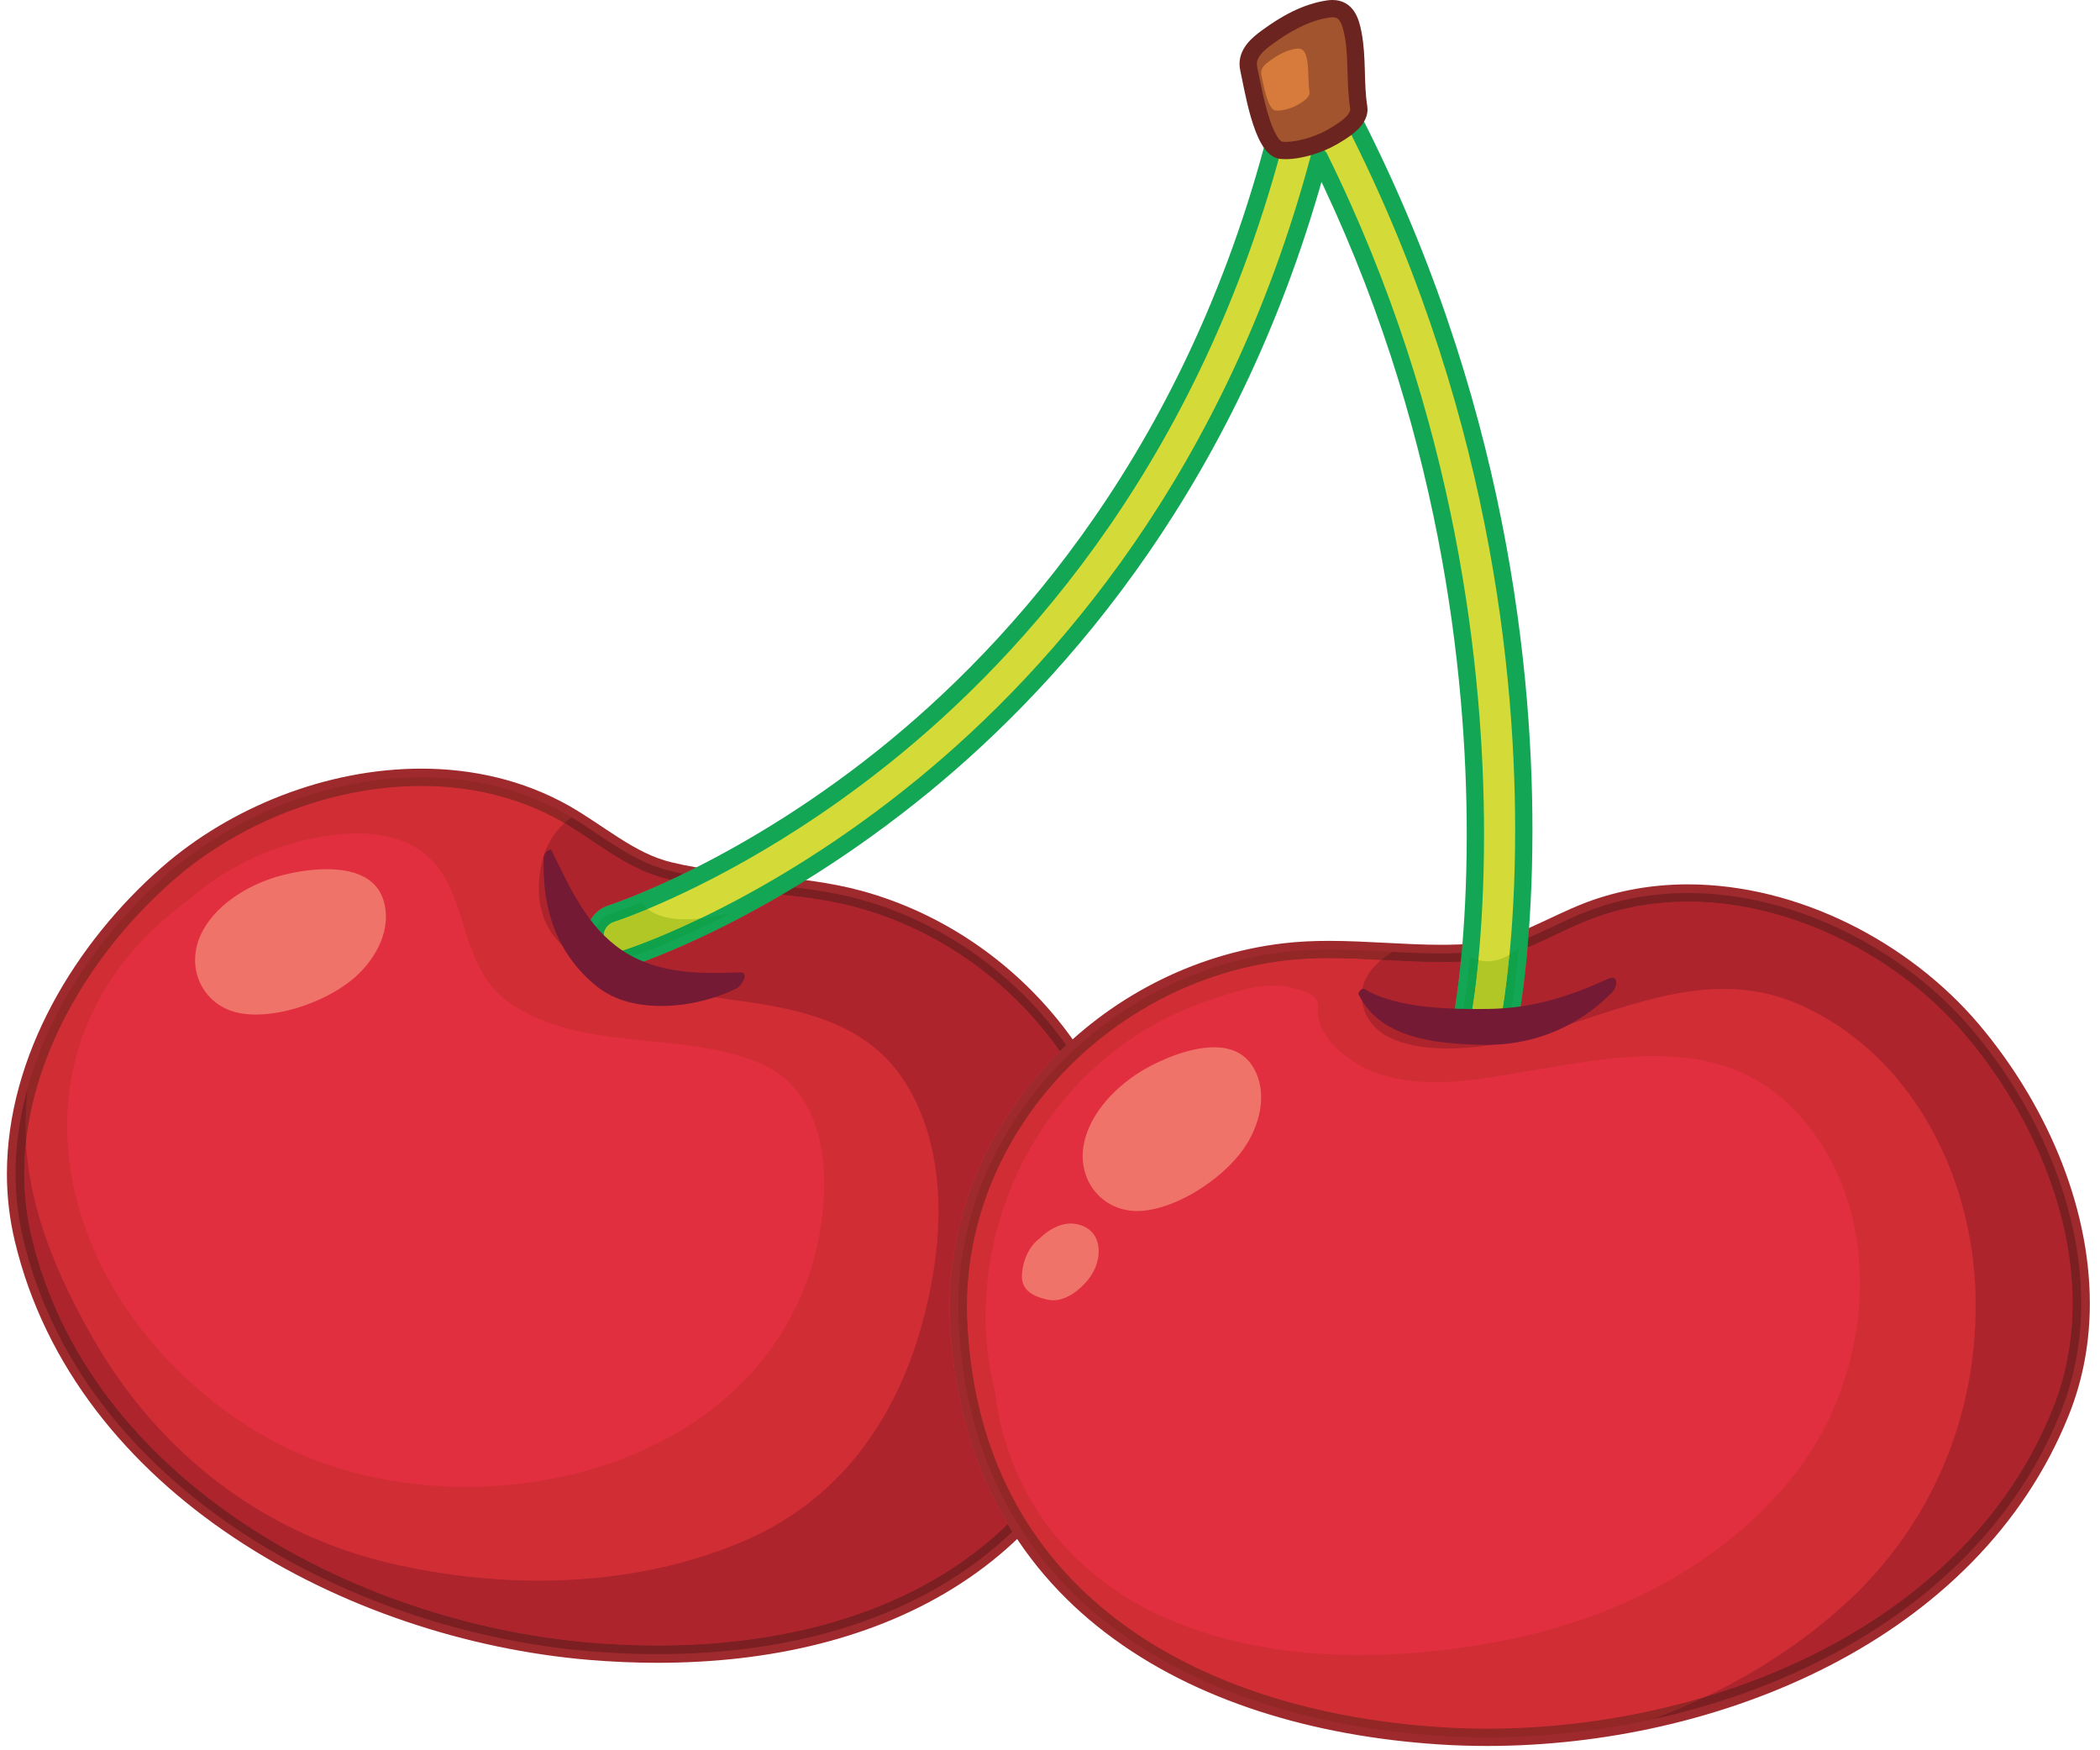 <svg width="162" height="135" viewBox="0 0 162 135" fill="none" xmlns="http://www.w3.org/2000/svg">
<path d="M86.876 101.379C89.716 87.147 80.053 73.128 66.311 69.359C61.516 68.048 56.452 68.316 51.672 67.164C48.571 66.417 46.256 64.243 43.548 62.719C33.887 57.281 20.919 60.399 12.925 67.393C5.149 74.196 -0.711 85.021 1.783 95.543C6.324 114.681 27.033 125.796 45.431 127.357C64.532 128.976 82.725 122.164 86.876 101.379Z" fill="#E12F40"/>
<path d="M86.876 101.379L87.531 101.509C87.875 99.781 88.04 98.059 88.04 96.353C88.032 83.648 78.891 72.125 66.489 68.716C61.552 67.376 56.477 67.645 51.829 66.516C48.945 65.836 46.672 63.728 43.875 62.139C40.364 60.163 36.443 59.285 32.491 59.285C25.2 59.291 17.796 62.249 12.485 66.892C5.839 72.713 0.544 81.412 0.533 90.52C0.533 92.24 0.725 93.972 1.135 95.697C3.452 105.465 9.893 113.164 18.041 118.596C26.192 124.033 36.065 127.231 45.375 128.023C47.171 128.175 48.961 128.253 50.733 128.253C59.36 128.251 67.583 126.396 74.157 122.109C80.732 117.827 85.623 111.088 87.531 101.509L86.876 101.379L86.223 101.248C84.365 110.519 79.716 116.883 73.428 120.992C67.139 125.096 59.172 126.92 50.733 126.919C49 126.919 47.248 126.841 45.487 126.693C36.4 125.924 26.719 122.784 18.78 117.487C10.839 112.189 4.655 104.76 2.432 95.389C2.048 93.769 1.868 92.14 1.868 90.52C1.857 81.948 6.931 73.516 13.364 67.895C18.42 63.467 25.563 60.615 32.491 60.62C36.247 60.62 39.936 61.452 43.22 63.3C45.839 64.757 48.196 66.999 51.517 67.813C56.424 68.985 61.48 68.719 66.136 70.003C77.964 73.239 86.716 84.3 86.708 96.353C86.708 97.972 86.551 99.608 86.223 101.248L86.876 101.379Z" fill="#9F2A2D"/>
<path d="M41.571 121.912C37.917 121.912 34.264 121.489 30.753 120.723C20.485 118.481 12.228 112.165 7.057 103.017C4.463 98.431 2.271 93.369 2.004 88.049C2.848 80.349 7.551 72.975 13.364 67.895C18.416 63.471 25.551 60.62 32.472 60.62C32.479 60.62 32.484 60.62 32.491 60.62C36.247 60.62 39.936 61.452 43.22 63.3C43.328 63.36 43.435 63.42 43.541 63.483C42.719 64.233 42.096 65.228 41.805 66.469C41.175 69.179 41.693 71.84 44.089 73.499C48.049 76.248 53.309 76.636 57.943 77.324C62.48 77.995 67.059 79.227 69.717 83.321C72.639 87.82 72.823 93.555 71.901 98.699C70.316 107.552 65.896 115.228 57.348 118.875C52.404 120.983 46.988 121.912 41.571 121.912ZM27.536 64.276C26.907 64.276 26.265 64.321 25.624 64.404C21.421 64.948 17.495 66.784 14.407 69.515C7.477 74.571 3.988 82.225 5.54 90.832C7.071 99.333 13.225 106.752 20.632 110.909C25.107 113.424 30.521 114.687 35.977 114.687C47.385 114.687 58.973 109.161 62.523 97.985C64.211 92.664 64.563 84.373 58.409 81.912C52.375 79.5 45.113 81.149 39.511 77.487C36.209 75.329 36.135 71.444 34.6 68.209C33.205 65.276 30.487 64.276 27.536 64.276Z" fill="#D02D34"/>
<path d="M1.783 95.543C-0.711 85.021 5.149 74.196 12.925 67.393C18.108 62.857 25.381 59.952 32.491 59.952C36.344 59.952 40.152 60.807 43.548 62.719C44.152 63.06 44.736 63.431 45.315 63.813C44.911 63.547 44.505 63.285 44.091 63.037C43.9 63.175 43.716 63.323 43.541 63.483C43.435 63.42 43.328 63.36 43.22 63.3C39.936 61.452 36.247 60.62 32.491 60.62C32.484 60.62 32.479 60.62 32.472 60.62C25.551 60.62 18.416 63.471 13.364 67.895C7.551 72.975 2.848 80.349 2.004 88.049C1.981 87.615 1.973 87.179 1.977 86.74C1.984 85.808 2.039 84.887 2.121 83.959C1.083 87.719 0.863 91.651 1.783 95.543Z" fill="#922726"/>
<path d="M51.672 67.164C49.261 66.584 47.328 65.141 45.315 63.813C47.329 65.141 49.264 66.583 51.672 67.164Z" fill="#862224"/>
<path d="M50.745 126.919C50.741 126.919 50.737 126.919 50.733 126.919C49 126.919 47.248 126.841 45.487 126.693C36.4 125.924 26.719 122.784 18.78 117.487C10.839 112.189 4.655 104.76 2.432 95.389C2.048 93.769 1.868 92.14 1.868 90.52C1.867 89.695 1.913 88.869 2.004 88.049C2.271 93.369 4.463 98.431 7.057 103.017C12.228 112.165 20.485 118.481 30.753 120.723C34.264 121.489 37.917 121.912 41.571 121.912C46.988 121.912 52.404 120.983 57.348 118.875C65.896 115.228 70.316 107.552 71.901 98.699C72.823 93.555 72.639 87.82 69.717 83.321C67.059 79.227 62.48 77.995 57.943 77.324C53.309 76.636 48.049 76.248 44.089 73.499C41.693 71.84 41.175 69.179 41.805 66.469C42.096 65.228 42.719 64.233 43.541 63.483C46.033 64.939 48.332 67.032 51.517 67.813C51.591 67.831 51.665 67.848 51.74 67.865C50.551 68.419 49.547 68.845 48.769 69.156C48.196 69.384 47.748 69.552 47.44 69.663C47.287 69.717 47.169 69.759 47.089 69.785L46.997 69.815L46.973 69.823L46.964 69.827C45.9 70.164 45.217 71.145 45.219 72.205C45.219 72.452 45.255 72.705 45.333 72.952C45.669 74.019 46.652 74.7 47.713 74.7C47.955 74.7 48.212 74.668 48.469 74.583V74.581C48.892 74.448 53.651 72.904 60.316 69.007C62.297 69.216 64.249 69.483 66.136 70.003C72.552 71.759 78.064 75.817 81.763 81.088C76.56 86.195 73.264 93.165 73.257 100.793C73.257 101.209 73.268 101.629 73.287 102.052C73.572 108.121 75.164 113.273 77.737 117.557C76.411 118.844 74.969 119.985 73.428 120.992C67.141 125.093 59.179 126.919 50.745 126.919Z" fill="#AE242C"/>
<path d="M50.736 127.585C48.983 127.585 47.209 127.508 45.431 127.357C27.033 125.796 6.324 114.681 1.783 95.543C0.863 91.651 1.083 87.719 2.121 83.959C2.039 84.887 1.984 85.808 1.977 86.74C1.973 87.179 1.981 87.615 2.004 88.049C1.913 88.869 1.867 89.695 1.868 90.52C1.868 92.14 2.048 93.769 2.432 95.389C4.655 104.76 10.839 112.189 18.78 117.487C26.719 122.784 36.4 125.924 45.487 126.693C47.248 126.841 49 126.919 50.733 126.919C50.737 126.919 50.741 126.919 50.745 126.919C59.179 126.919 67.141 125.093 73.428 120.992C74.969 119.985 76.411 118.844 77.737 117.557C77.855 117.752 77.975 117.947 78.096 118.139C71.199 124.764 61.304 127.585 50.736 127.585ZM81.763 81.088C78.064 75.817 72.552 71.759 66.136 70.003C64.249 69.483 62.297 69.216 60.316 69.007C60.629 68.824 60.947 68.636 61.268 68.443C62.965 68.641 64.655 68.907 66.311 69.359C72.849 71.152 78.465 75.267 82.249 80.62C82.087 80.773 81.923 80.931 81.763 81.088ZM51.74 67.865C51.665 67.848 51.591 67.831 51.517 67.813C48.332 67.032 46.033 64.939 43.541 63.483C43.716 63.323 43.9 63.175 44.091 63.037C44.505 63.285 44.911 63.547 45.315 63.813C47.328 65.141 49.261 66.584 51.672 67.164C52.023 67.249 52.373 67.325 52.725 67.396C52.384 67.561 52.056 67.717 51.74 67.865Z" fill="#7B1F23"/>
<path d="M19.747 78.253C19.332 78.253 18.929 78.221 18.549 78.153C15.732 77.657 14.284 74.795 15.461 72.157C16.499 69.839 19.104 68.265 21.469 67.591C22.44 67.315 23.835 67.041 25.203 67.041C27.113 67.041 28.975 67.575 29.563 69.377C30.289 71.608 29.028 73.943 27.339 75.415C25.525 76.992 22.36 78.253 19.747 78.253Z" fill="#F0736A"/>
<path d="M111.067 133.884C129.493 135.079 151.627 127.172 158.965 108.924C163.001 98.895 158.821 87.313 152.143 79.428C145.283 71.323 132.923 66.309 122.559 70.247C119.651 71.347 117.04 73.153 113.863 73.433C111.543 73.633 109.208 73.511 106.868 73.388C104.267 73.249 101.657 73.113 99.059 73.421C84.909 75.1 73.263 87.524 73.955 102.019C74.964 123.193 91.937 132.636 111.067 133.884Z" fill="#E12F40"/>
<path d="M111.067 133.884L111.021 134.549C112.241 134.628 113.477 134.667 114.721 134.667C123.624 134.665 133.065 132.643 141.179 128.451C149.289 124.26 156.084 117.879 159.584 109.173C160.713 106.369 161.216 103.448 161.216 100.527C161.212 92.675 157.601 84.845 152.651 78.996C147.297 72.683 138.741 68.219 130.213 68.211C127.543 68.211 124.876 68.652 122.323 69.621C119.315 70.777 116.757 72.523 113.805 72.768C112.939 72.843 112.067 72.872 111.185 72.872C108.359 72.873 105.465 72.571 102.531 72.569C101.353 72.569 100.169 72.619 98.98 72.76C84.908 74.436 73.269 86.455 73.257 100.793C73.257 101.209 73.268 101.629 73.287 102.052C73.792 112.812 78.404 120.691 85.312 125.955C92.215 131.224 101.364 133.917 111.021 134.549L111.067 133.884L111.109 133.219C101.639 132.603 92.737 129.952 86.12 124.895C79.505 119.831 75.125 112.4 74.62 101.987C74.601 101.587 74.591 101.189 74.591 100.793C74.579 87.203 85.711 75.671 99.137 74.084C100.26 73.951 101.391 73.901 102.531 73.901C105.373 73.901 108.264 74.205 111.185 74.207C112.095 74.207 113.007 74.176 113.919 74.097C117.324 73.785 119.989 71.919 122.796 70.869C125.187 69.961 127.689 69.543 130.213 69.543C138.269 69.535 146.539 73.829 151.633 79.859C156.419 85.503 159.889 93.093 159.884 100.527C159.884 103.293 159.408 106.04 158.347 108.676C154.988 117.027 148.461 123.183 140.565 127.267C132.673 131.348 123.423 133.335 114.721 133.335C113.504 133.335 112.299 133.295 111.109 133.219L111.067 133.884Z" fill="#9F2A2D"/>
<path d="M111.109 133.219C101.639 132.603 92.737 129.952 86.12 124.895C79.505 119.831 75.125 112.4 74.62 101.987C74.601 101.587 74.591 101.189 74.591 100.793C74.579 87.203 85.711 75.671 99.137 74.084C100.26 73.951 101.391 73.901 102.531 73.901C103.861 73.901 105.203 73.968 106.553 74.039C105.449 74.957 104.764 76.169 105.148 77.628C105.821 80.185 108.829 80.872 111.695 80.872C113.313 80.872 114.887 80.652 115.968 80.429C121.6 79.267 127.237 76.281 132.968 76.281C134.888 76.281 136.819 76.616 138.763 77.468C147.392 81.248 152.091 90.525 152.388 99.647C152.688 108.893 149.107 117.605 142.216 123.817C139.075 126.652 135.456 129.017 131.545 130.883C126.044 132.527 120.271 133.335 114.721 133.335C113.504 133.335 112.299 133.295 111.109 133.219ZM98.184 76.016C96.509 76.016 94.888 76.623 93.259 77.164C83.079 80.537 76.371 90.175 76.036 100.769C75.968 102.949 76.212 105.128 76.736 107.237C77.672 115.167 82.435 121.437 89.729 124.712C94.453 126.832 99.689 127.656 104.916 127.656C108.079 127.656 111.239 127.355 114.277 126.855C123.464 125.345 132.291 121.328 138.245 113.973C144.191 106.633 145.651 94.772 139.612 86.977C136.276 82.672 132.101 81.452 127.623 81.452C122.959 81.452 117.967 82.776 113.259 83.319C112.429 83.415 111.597 83.471 110.768 83.471C109.337 83.471 107.915 83.303 106.529 82.875C104.447 82.237 101.449 80.145 101.675 77.752C101.768 76.721 100.688 76.469 99.893 76.248C99.315 76.085 98.747 76.016 98.184 76.016Z" fill="#D02D34"/>
<path d="M114.72 134.001C113.491 134.001 112.269 133.961 111.067 133.884L111.109 133.219C112.299 133.295 113.504 133.335 114.721 133.335C120.271 133.335 126.044 132.527 131.545 130.883C130.195 131.527 128.809 132.111 127.396 132.633C136.141 130.737 144.549 126.847 150.824 120.837C141.525 129.744 127.544 134.001 114.72 134.001ZM111.067 133.884C91.937 132.636 74.964 123.193 73.955 102.019C73.263 87.524 84.909 75.1 99.059 73.421C100.216 73.284 101.377 73.235 102.537 73.235C103.981 73.235 105.425 73.311 106.868 73.388C107.056 73.397 107.243 73.407 107.429 73.416C107.119 73.607 106.824 73.813 106.553 74.039C105.203 73.968 103.861 73.901 102.531 73.901C101.391 73.901 100.26 73.951 99.137 74.084C85.711 75.671 74.579 87.203 74.591 100.793C74.591 101.189 74.601 101.587 74.62 101.987C75.125 112.4 79.505 119.831 86.12 124.895C92.737 129.952 101.639 132.603 111.109 133.219L111.067 133.884ZM151.176 120.496C151.199 120.473 151.223 120.451 151.245 120.428C151.221 120.451 151.199 120.473 151.176 120.496ZM151.307 120.367C151.329 120.344 151.352 120.323 151.375 120.3C151.352 120.321 151.329 120.345 151.307 120.367ZM151.445 120.228C151.465 120.209 151.484 120.191 151.503 120.172C151.483 120.191 151.465 120.209 151.445 120.228ZM151.624 120.048C151.637 120.035 151.651 120.02 151.664 120.007C151.652 120.02 151.637 120.035 151.624 120.048ZM151.763 119.907C151.773 119.896 151.785 119.884 151.796 119.872C151.785 119.883 151.773 119.896 151.763 119.907ZM151.911 119.755C151.916 119.748 151.921 119.743 151.928 119.736C151.921 119.741 151.916 119.748 151.911 119.755ZM158.797 109.335C158.801 109.324 158.807 109.315 158.811 109.304C158.807 109.315 158.801 109.325 158.797 109.335ZM158.875 109.148C158.88 109.136 158.885 109.123 158.891 109.109C158.885 109.123 158.88 109.135 158.875 109.148ZM108.429 73.467C108.391 73.464 108.353 73.463 108.315 73.461C108.352 73.463 108.391 73.464 108.429 73.467Z" fill="#922726"/>
<path d="M150.824 120.837C150.829 120.832 150.835 120.828 150.839 120.824C150.833 120.828 150.829 120.832 150.824 120.837ZM151.14 120.531C151.152 120.52 151.164 120.508 151.176 120.496C151.164 120.508 151.152 120.519 151.14 120.531ZM151.245 120.428C151.267 120.407 151.285 120.388 151.307 120.367C151.287 120.387 151.265 120.408 151.245 120.428ZM151.375 120.3C151.397 120.276 151.423 120.252 151.445 120.228C151.421 120.252 151.399 120.276 151.375 120.3ZM151.664 120.007C151.697 119.973 151.729 119.941 151.763 119.907C151.729 119.94 151.697 119.973 151.664 120.007ZM151.796 119.872C151.835 119.833 151.872 119.793 151.911 119.755C151.872 119.793 151.833 119.833 151.796 119.872ZM152.208 119.44C154.944 116.525 157.199 113.163 158.797 109.335C157.199 113.161 154.944 116.527 152.208 119.44ZM158.891 109.109C158.916 109.048 158.941 108.985 158.965 108.924C158.941 108.987 158.916 109.048 158.891 109.109ZM111.192 73.539C110.416 73.539 109.637 73.517 108.859 73.485C109.633 73.516 110.405 73.539 111.179 73.539C111.704 73.539 112.231 73.528 112.756 73.505C112.235 73.529 111.713 73.539 111.192 73.539ZM108.547 73.472C108.507 73.469 108.468 73.468 108.429 73.467C108.468 73.468 108.508 73.469 108.547 73.472ZM108.129 73.452C107.896 73.44 107.663 73.429 107.429 73.416C107.663 73.428 107.896 73.44 108.129 73.452Z" fill="#862224"/>
<path d="M131.545 130.883C135.456 129.017 139.075 126.652 142.216 123.817C149.107 117.605 152.688 108.893 152.388 99.647C152.091 90.525 147.392 81.248 138.763 77.468C136.819 76.616 134.888 76.281 132.968 76.281C127.237 76.281 121.6 79.267 115.968 80.429C114.887 80.652 113.313 80.872 111.695 80.872C108.829 80.872 105.821 80.185 105.148 77.628C104.764 76.169 105.449 74.957 106.553 74.039C108.087 74.119 109.632 74.205 111.185 74.207C111.687 74.207 112.189 74.197 112.692 74.176C112.491 76.205 112.296 77.343 112.287 77.4C112.259 77.549 112.245 77.697 112.247 77.845C112.245 79.029 113.092 80.075 114.3 80.292L114.352 80.3L114.679 80.331L114.744 80.335C115.929 80.335 116.975 79.489 117.197 78.285C117.256 77.957 117.573 76.12 117.839 73.075C119.56 72.376 121.153 71.483 122.796 70.869C125.187 69.961 127.689 69.543 130.213 69.543C130.221 69.543 130.229 69.543 130.237 69.543C138.285 69.543 146.543 73.836 151.633 79.859C156.419 85.503 159.889 93.093 159.884 100.527C159.884 103.293 159.408 106.04 158.347 108.676C154.988 117.027 148.461 123.183 140.565 127.267C137.707 128.745 134.669 129.948 131.545 130.883Z" fill="#AE242C"/>
<path d="M127.396 132.633C128.809 132.111 130.195 131.527 131.545 130.883C134.669 129.948 137.707 128.745 140.565 127.267C148.461 123.183 154.988 117.027 158.347 108.676C159.408 106.04 159.884 103.293 159.884 100.527C159.889 93.093 156.419 85.503 151.633 79.859C146.543 73.836 138.285 69.543 130.237 69.543C130.229 69.543 130.221 69.543 130.213 69.543C127.689 69.543 125.187 69.961 122.796 70.869C121.153 71.483 119.56 72.376 117.839 73.075C117.86 72.833 117.881 72.583 117.901 72.325C119.459 71.665 120.964 70.849 122.559 70.247C125.032 69.307 127.616 68.877 130.215 68.877C138.507 68.877 146.919 73.257 152.143 79.428C157.02 85.188 160.567 92.92 160.551 100.579C160.544 103.405 160.053 106.221 158.965 108.924C158.941 108.985 158.916 109.048 158.891 109.109C158.885 109.123 158.88 109.136 158.875 109.148C158.853 109.2 158.832 109.252 158.811 109.304C158.807 109.315 158.801 109.324 158.797 109.335C157.199 113.163 154.944 116.525 152.208 119.44C152.208 119.44 152.207 119.441 152.207 119.443C152.113 119.54 152.021 119.639 151.928 119.736C151.921 119.743 151.916 119.748 151.911 119.755C151.872 119.793 151.835 119.833 151.796 119.872C151.785 119.884 151.773 119.896 151.763 119.907C151.729 119.941 151.697 119.973 151.664 120.007C151.651 120.02 151.637 120.035 151.624 120.048C151.584 120.089 151.543 120.131 151.503 120.172C151.484 120.191 151.465 120.209 151.445 120.228C151.423 120.252 151.397 120.276 151.375 120.3C151.352 120.323 151.329 120.344 151.307 120.367C151.285 120.388 151.267 120.407 151.245 120.428C151.223 120.451 151.199 120.473 151.176 120.496C151.164 120.508 151.152 120.52 151.14 120.531C151.081 120.589 151.021 120.648 150.961 120.705C150.955 120.712 150.948 120.719 150.941 120.725C150.908 120.757 150.873 120.791 150.839 120.824C150.835 120.828 150.829 120.832 150.824 120.837C144.549 126.847 136.141 130.737 127.396 132.633ZM111.185 74.207C109.632 74.205 108.087 74.119 106.553 74.039C106.824 73.813 107.119 73.607 107.429 73.416C107.663 73.429 107.896 73.44 108.129 73.452C108.133 73.452 108.139 73.452 108.143 73.452C108.2 73.455 108.257 73.459 108.315 73.461C108.353 73.463 108.391 73.464 108.429 73.467C108.468 73.468 108.507 73.469 108.547 73.472C108.573 73.472 108.6 73.473 108.627 73.475C108.687 73.477 108.747 73.48 108.807 73.483C108.824 73.483 108.841 73.484 108.859 73.485C109.637 73.517 110.416 73.539 111.192 73.539C111.713 73.539 112.235 73.529 112.756 73.505C112.735 73.739 112.713 73.961 112.692 74.176C112.189 74.197 111.687 74.207 111.185 74.207Z" fill="#7B1F23"/>
<path d="M87.721 93.408C85.023 93.408 83.101 91.047 83.6 88.305C84.052 85.808 86.209 83.659 88.349 82.44C89.628 81.713 91.779 80.779 93.655 80.779C94.864 80.779 95.96 81.167 96.633 82.252C97.871 84.244 97.204 86.808 95.911 88.644C94.304 90.921 90.832 93.217 88.027 93.399C87.924 93.405 87.821 93.408 87.721 93.408Z" fill="#F0736A"/>
<path d="M81.247 100.292C81.112 100.292 80.976 100.279 80.841 100.251C79.848 100.04 78.791 99.6 78.835 98.388C78.877 97.248 79.38 96.112 80.231 95.495C80.864 94.869 81.74 94.371 82.6 94.371C82.701 94.371 82.803 94.377 82.903 94.392C85.144 94.712 85.159 97.16 83.977 98.655C83.353 99.441 82.327 100.293 81.247 100.292Z" fill="#F0736A"/>
<path d="M102.748 6.1L102.717 6.052L102.604 5.892L102.499 5.76L102.372 5.635L102.239 5.52L102.092 5.424L101.933 5.337L101.776 5.273L101.595 5.215L101.537 5.196L101.427 5.18L101.243 5.161H101.053L100.895 5.175L100.693 5.216L100.553 5.255L100.347 5.343L100.267 5.379L100.223 5.409L100.044 5.531L99.931 5.623L99.791 5.764L99.687 5.885L99.585 6.043L99.504 6.191L99.437 6.351L99.377 6.533L99.36 6.589C93.607 32.879 79.745 48.831 69.131 57.587C57.592 67.1 47.268 70.431 47.164 70.461C46.201 70.767 45.668 71.792 45.969 72.752C46.213 73.535 46.936 74.033 47.713 74.033C47.895 74.033 48.079 74.009 48.261 73.949C48.707 73.811 59.252 70.431 71.323 60.516C81.773 51.933 95.223 36.711 101.772 12.145C118.355 45.729 113.012 77.128 112.943 77.513C112.76 78.505 113.419 79.457 114.417 79.636L114.744 79.667C115.611 79.667 116.381 79.048 116.541 78.165C116.8 76.724 122.693 42.461 102.748 6.1Z" fill="#D4DB38"/>
<path d="M102.748 6.1L103.307 5.739L103.276 5.691L103.264 5.673L103.152 5.512L103.124 5.473L103.019 5.343L102.968 5.285L102.841 5.161L102.805 5.128L102.672 5.013L102.601 4.96L102.455 4.864L102.419 4.844L102.261 4.755L102.179 4.716L102.023 4.655L101.985 4.641L101.803 4.581L101.797 4.58L101.739 4.561L101.632 4.536L101.523 4.52L101.497 4.516L101.312 4.497L101.243 4.495H101.053L100.993 4.496L100.835 4.512L100.765 4.521L100.561 4.561L100.509 4.575L100.369 4.616L100.292 4.643L100.087 4.729L100.08 4.732L100 4.767L99.893 4.825L99.848 4.856L99.843 4.86L99.665 4.983L99.627 5.012L99.512 5.104L99.46 5.151L99.317 5.293L99.281 5.332L99.177 5.453L99.125 5.527L99.024 5.684L99.005 5.716L98.921 5.864L98.887 5.94L98.821 6.1L98.804 6.143L98.744 6.325L98.725 6.383L98.708 6.447C92.991 32.568 79.236 48.384 68.705 57.073C62.983 61.791 57.559 64.977 53.56 66.983C51.561 67.987 49.916 68.697 48.769 69.156C48.196 69.384 47.748 69.552 47.44 69.663C47.287 69.717 47.169 69.759 47.089 69.785L46.997 69.815L46.973 69.823L46.964 69.827C45.9 70.164 45.217 71.145 45.219 72.205C45.219 72.452 45.255 72.705 45.333 72.952C45.669 74.019 46.652 74.7 47.713 74.7C47.955 74.7 48.212 74.668 48.469 74.583L48.261 73.949L48.457 74.585C48.964 74.427 59.583 71.019 71.744 61.032C82.276 52.384 95.825 37.04 102.415 12.319L101.772 12.145L101.175 12.441C111.16 32.663 113.149 52.104 113.149 64.364C113.149 72.343 112.307 77.279 112.287 77.4L112.943 77.513L112.288 77.393C112.259 77.544 112.245 77.695 112.247 77.845C112.245 79.029 113.092 80.075 114.3 80.292L114.352 80.3L114.679 80.331L114.744 80.335C115.929 80.335 116.975 79.489 117.197 78.285C117.301 77.705 118.217 72.388 118.217 64.011C118.216 50.327 115.773 28.464 103.333 5.781L103.307 5.739L102.748 6.1L102.164 6.421C114.465 28.848 116.883 50.481 116.883 64.011C116.883 72.291 115.979 77.531 115.887 78.048C115.785 78.605 115.291 79.001 114.744 79V79.667L114.807 79.003L114.48 78.972L114.417 79.636L114.535 78.98C113.971 78.88 113.58 78.391 113.58 77.845L113.599 77.635L113.6 77.628C113.632 77.444 114.483 72.437 114.483 64.364C114.483 51.963 112.473 32.319 102.369 11.851C102.245 11.601 101.981 11.456 101.705 11.484C101.428 11.511 101.199 11.705 101.127 11.975C94.619 36.383 81.269 51.481 70.9 60.001C58.921 69.841 48.447 73.193 48.063 73.312L48.053 73.316L47.713 73.367C47.219 73.365 46.76 73.049 46.607 72.553L46.552 72.205C46.552 71.713 46.869 71.253 47.365 71.097L47.164 70.461L47.357 71.1C47.42 71.081 48.08 70.867 49.267 70.393C52.801 68.979 60.831 65.293 69.553 58.1C80.256 49.279 94.224 33.188 100.011 6.731L99.36 6.589L99.993 6.796L100.012 6.74L100.065 6.58L100.104 6.481L100.159 6.383L100.224 6.281L100.28 6.216L100.376 6.119L100.444 6.064L100.601 5.957L100.596 5.96L100.64 5.931L100.267 5.379L100.533 5.989L100.613 5.955L100.608 5.957L100.775 5.885L100.852 5.864L100.989 5.836L101.084 5.827H101.207L101.345 5.843L101.388 5.848L101.392 5.849L101.385 5.848L101.549 5.903L101.647 5.94L101.748 5.996L101.84 6.056L101.921 6.125L102.004 6.205L102.071 6.289L102.163 6.424L102.188 6.464L102.748 6.1Z" fill="#13A655"/>
<path d="M47.713 73.367C47.219 73.365 46.76 73.049 46.607 72.553L46.552 72.205C46.552 71.713 46.869 71.253 47.365 71.097C47.464 71.067 48.12 70.852 49.267 70.393C49.48 70.308 49.709 70.213 49.955 70.112C50.684 70.675 51.7 70.908 52.885 70.908C53.251 70.908 53.632 70.885 54.027 70.844C50.493 72.537 48.237 73.259 48.063 73.312L48.053 73.316L47.713 73.367Z" fill="#B0C726"/>
<path d="M47.713 74.033C46.936 74.033 46.213 73.535 45.969 72.752C45.668 71.792 46.201 70.767 47.164 70.461C47.193 70.455 48.019 70.185 49.445 69.601C49.595 69.795 49.765 69.964 49.955 70.112C49.709 70.213 49.48 70.308 49.267 70.393C48.12 70.852 47.464 71.067 47.365 71.097C46.869 71.253 46.552 71.713 46.552 72.205L46.607 72.553C46.76 73.049 47.219 73.365 47.713 73.367L48.053 73.316L48.063 73.312C48.237 73.259 50.493 72.537 54.027 70.844C54.765 70.767 55.549 70.621 56.355 70.427C51.639 72.867 48.499 73.876 48.261 73.949C48.079 74.009 47.895 74.033 47.713 74.033Z" fill="#10A24A"/>
<path d="M114.768 79L114.517 78.976C113.963 78.869 113.58 78.385 113.58 77.845L113.599 77.635L113.6 77.628C113.616 77.537 113.831 76.272 114.045 74.044C114.26 74.109 114.492 74.145 114.743 74.145C114.955 74.145 115.179 74.12 115.417 74.065C115.785 73.979 116.128 73.832 116.448 73.639C116.203 76.229 115.935 77.779 115.887 78.048C115.788 78.597 115.305 78.989 114.768 79Z" fill="#B0C726"/>
<path d="M114.744 79.667L114.417 79.636C113.419 79.457 112.76 78.505 112.943 77.513C112.957 77.436 113.185 76.096 113.404 73.736C113.6 73.869 113.813 73.973 114.045 74.044C113.831 76.272 113.616 77.537 113.6 77.628L113.599 77.635L113.58 77.845C113.58 78.385 113.963 78.869 114.517 78.976L114.768 79C115.305 78.989 115.788 78.597 115.887 78.048C115.935 77.779 116.203 76.229 116.448 73.639C116.703 73.485 116.941 73.304 117.167 73.101C116.905 76.068 116.596 77.857 116.541 78.165C116.381 79.048 115.611 79.667 114.744 79.667Z" fill="#10A24A"/>
<path d="M104.816 8.283C104.519 6.411 104.736 4.443 104.377 2.603C104.164 1.507 103.816 0.496 102.469 0.691C100.729 0.941 99.139 1.856 97.735 2.885C96.951 3.46 96.073 4.213 96.336 5.337C96.624 6.568 97.367 11.468 98.855 11.596C100.043 11.7 101.729 11.176 102.763 10.572C103.469 10.16 104.98 9.316 104.816 8.283Z" fill="#A1542D"/>
<path d="M104.816 8.283L105.475 8.179C105.188 6.427 105.408 4.453 105.031 2.476C104.925 1.947 104.797 1.391 104.471 0.891C104.309 0.641 104.084 0.408 103.791 0.245C103.5 0.081 103.153 -0.003 102.787 0C102.653 0 102.516 0.009 102.373 0.031C100.463 0.311 98.785 1.289 97.34 2.348C96.984 2.611 96.579 2.924 96.237 3.337C95.901 3.745 95.62 4.289 95.621 4.936C95.621 5.117 95.644 5.301 95.688 5.489C95.821 6.059 96.084 7.627 96.505 9.067C96.719 9.793 96.968 10.492 97.296 11.067C97.46 11.356 97.645 11.616 97.883 11.834C98.116 12.048 98.427 12.229 98.797 12.261C98.92 12.272 99.043 12.277 99.169 12.277C100.505 12.267 102.036 11.76 103.099 11.148C103.431 10.953 103.981 10.646 104.476 10.229C104.725 10.02 104.964 9.781 105.157 9.491C105.347 9.203 105.495 8.845 105.495 8.44L105.475 8.181V8.179L104.816 8.283L104.157 8.385L104.16 8.44C104.16 8.515 104.135 8.616 104.043 8.757C103.775 9.192 102.932 9.715 102.427 9.997C101.599 10.491 100.145 10.953 99.169 10.943L98.912 10.932L98.78 10.85C98.62 10.711 98.387 10.34 98.188 9.857C97.883 9.132 97.625 8.164 97.427 7.288C97.228 6.405 97.088 5.624 96.985 5.185L96.956 4.936C96.956 4.677 97.057 4.447 97.271 4.183C97.481 3.923 97.799 3.664 98.131 3.423C99.492 2.421 100.997 1.575 102.565 1.351L102.787 1.332C102.964 1.333 103.063 1.368 103.141 1.409C103.255 1.472 103.36 1.591 103.465 1.821C103.571 2.051 103.653 2.373 103.721 2.731C104.061 4.433 103.849 6.395 104.157 8.388V8.385L104.816 8.283Z" fill="#6B241F"/>
<path d="M98.547 8.532C98.5 8.532 98.453 8.531 98.409 8.527C97.761 8.469 97.436 6.327 97.308 5.788C97.193 5.296 97.579 4.967 97.92 4.716C98.535 4.265 99.232 3.864 99.993 3.753C100.043 3.747 100.088 3.744 100.131 3.744C100.605 3.744 100.74 4.152 100.828 4.593C100.981 5.397 100.889 6.257 101.019 7.076C101.092 7.528 100.431 7.897 100.121 8.077C99.707 8.32 99.055 8.532 98.547 8.532Z" fill="#D67B3B"/>
<path d="M124.024 75.507C120.983 76.897 118.181 77.776 114.789 77.821C111.995 77.857 107.685 77.791 105.273 76.281C105.092 76.167 104.721 76.523 104.813 76.708C106.501 80.152 110.873 80.5 114.285 80.588C118.147 80.693 121.699 79.264 124.373 76.529C124.784 76.107 124.891 75.109 124.024 75.507Z" fill="#741A34"/>
<path d="M57.079 74.997C53.975 75.132 50.709 75.105 48.027 73.324C45.308 71.521 43.948 68.448 42.573 65.636C42.404 65.289 41.953 65.883 41.945 66.076C41.797 70.04 42.899 73.54 46.048 76.087C48.888 78.381 53.833 77.748 56.849 76.219C57.193 76.049 57.865 74.961 57.079 74.997Z" fill="#741A34"/>
</svg>

